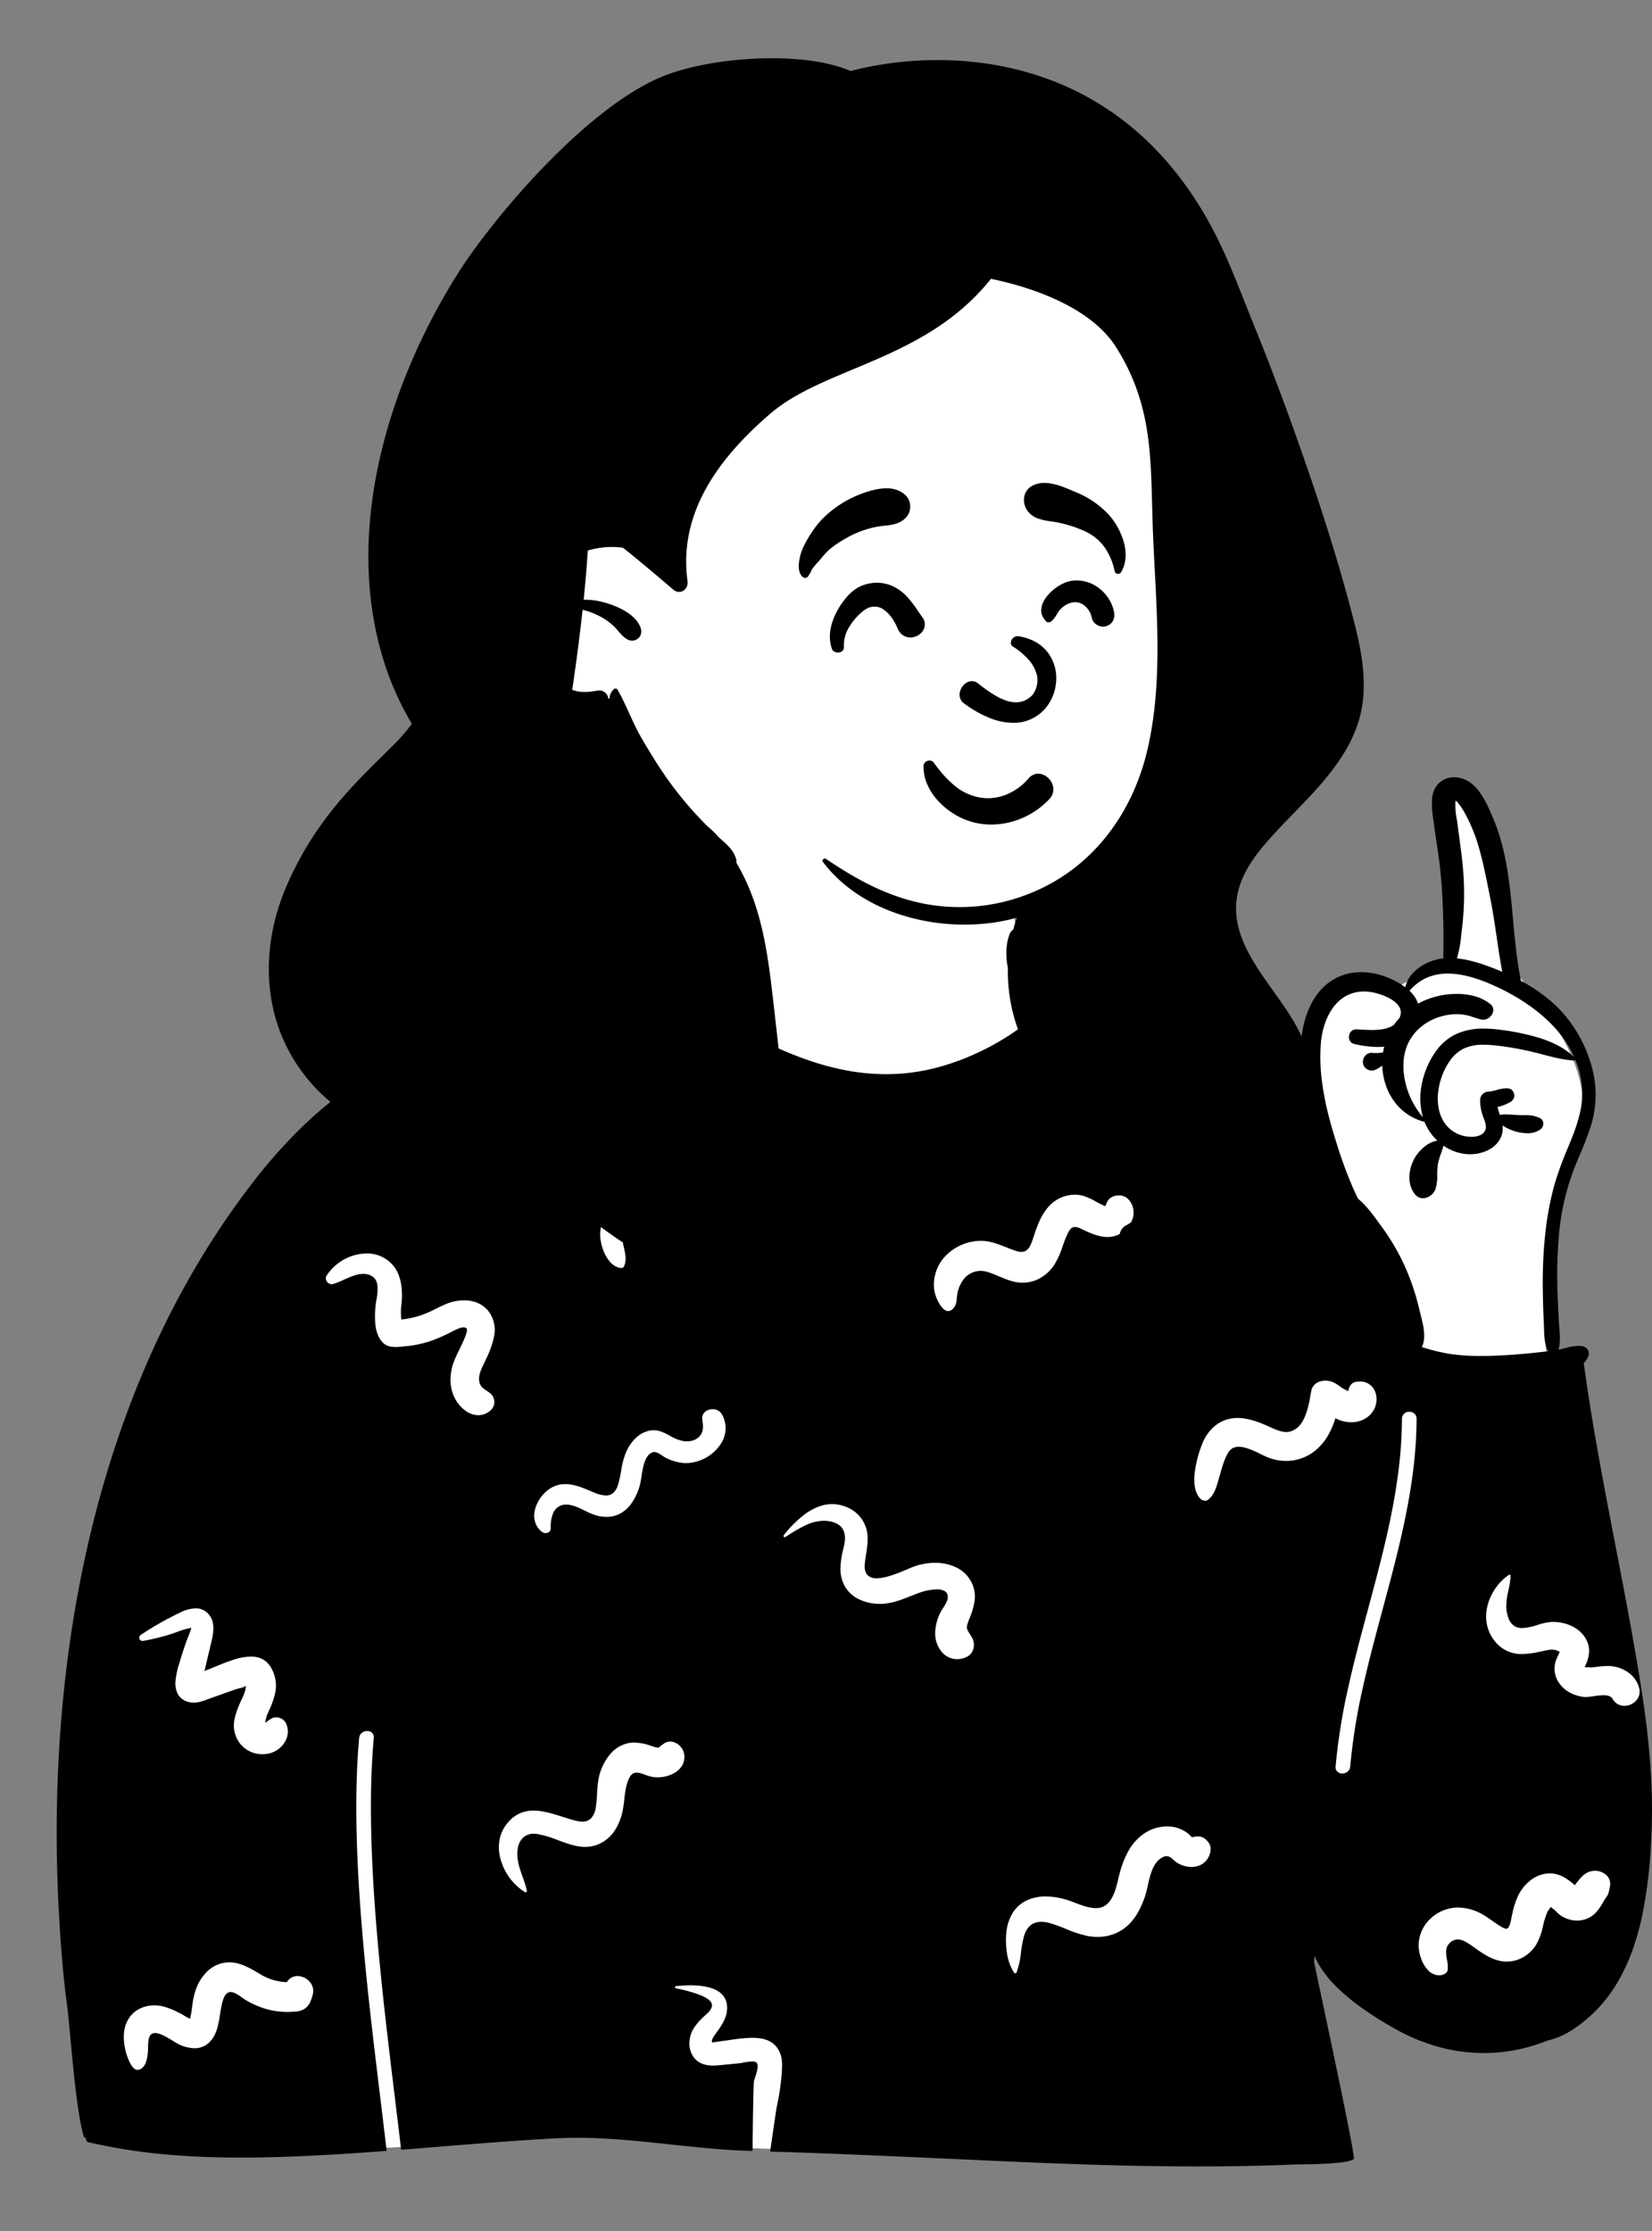 <svg xmlns="http://www.w3.org/2000/svg" width="903.352" height="1220" viewBox="0 0 903.352 1220">
  <rect x="0" y="0" width="903.352" height="1220" fill="#808080" stroke="none"/>
  <g id="Group_8" data-name="Group 8" transform="translate(12814 -2789)">
    <g id="Group_7" data-name="Group 7" transform="translate(-86 242)">
      <g id="body_Pointing_Up" data-name="body/Pointing Up" transform="translate(-12728 3034)">
        <path id="_Background" data-name="🎨 Background" d="M784.259,98.118c-10.317-28.417-2.567-64.4-23.833-87.909-6.29-3.823-9.626-1.7-12.215,4.97-1.563,8.772-5.225,38.975,7.945,38.961a186.846,186.846,0,0,1-3.435,56.375c-9.719-1.559-16.805,3.436-23.9,7.151-5.287,2.77-10.576,4.828-16.961,2.927-26.359-4.646-33.871,23.034-34.191,45.628-.387,11.024-1.423,36.722-6.279,47.419-21.978-45.517-68.136-66.24-112.117-76.472-6.894-1.907-12.777-4.513-17.2-8.967-37.056-14.631-19.254-62.567-36.3-90.117-26.684-32.752-58.73-42.176-99.1-36.563-35.323,3.906-59.334,39.787-57.156,73.656.653,6.911-3.5,14.18-5.935,21.292-24.382,29.175-62.321,42.228-94.952,59.857C139.794,209.52,102.076,250.171,59.781,363.361,39.995,405.948,16.316,447.28,8.452,494.183-.789,549.453-.818,606.031,2.4,661.845c-6.006.721.53,43.627,5.8,58.49,1.805,5.094,6.13,8.767,11.519,8.682,10.84,5.269,36.291,26.5,47.629,25.8,36.633-2.256,72.241,1.232,107.535-.571,38.183-1.951,76-9.075,114.345-8.151,66.872,1.611,18.995,5.581,88.18,8.722,43.675,2.014,203.013-21.839,246.564-17.945,35.424,7.452,51.585-5.111,46.181-42.118-2-14.186-8.378-45.733,12.61-47.073,9.928,1.152,18.146,11.073,25.585,16.87,65.7,48.913,132.815,13.693,138.1-66.717,9.957-67.442,23.918-83.375-6.431-150.723C744,196.392,888.663,230.455,790.989,113.023,783.362,119.664,785.3,101.939,784.259,98.118Z" transform="translate(38.981 -67)" fill="#fff"/>
        <path id="_Ink" data-name="🖍 Ink" d="M623.829,759.584c-25.942,0-54.064-.663-88.5-2.087l-3.727-.156c-14.012-.593-28.722-1.263-42.947-1.911l-.243-.011c-32.7-1.491-66.52-3.032-98.251-3.956l.094-.766c.563-4.22,3.222-22.439,3.516-23.827l.011-.049a125.678,125.678,0,0,0,2.225-13.4c.522-4.519.991-10.533.261-13.523a14.789,14.789,0,0,0-2.352-5.274,11.609,11.609,0,0,0-3.683-3.26c-2.52-1.424-5.766-2.116-9.923-2.116a82.548,82.548,0,0,0-11.4,1.089c-.734.105-1.427.2-2.123.3l-2.269.3c-1.715.236-5.929.854-5.947.9-1.058-1.1,1.21-4.1,2.064-5.234l.015-.019c.065-.087.123-.162.17-.226l.537-.745c2.8-3.923,5.516-8.2,5.226-13.477-.236-4.326-2.533-7.486-6.828-9.391-3.259-1.445-7.686-2.179-13.16-2.179-2.408,0-4.985.139-7.877.424a.7.7,0,0,0-.6.656.5.5,0,0,0,.439.54l1.766.368a72.927,72.927,0,0,1,11.241,3.208c4.614,1.828,6.891,3.785,6.768,5.818-.132,2.176-2.022,3.865-3.689,5.355-.376.336-.73.653-1.053.965a33.476,33.476,0,0,0-5.231,6.129,15.839,15.839,0,0,0-2.353,7.362,13.113,13.113,0,0,0,1.705,7.5,10.31,10.31,0,0,0,4.926,4.4,15.932,15.932,0,0,0,6.378,1.13c.874,0,1.8-.043,2.82-.132l.312-.029c1.3-.121,2.561-.243,3.641-.348l7.28-.713c.458-.044,1.172-.175,2-.326a32.995,32.995,0,0,1,5.35-.684,3.868,3.868,0,0,1,1.938.365c.848.525,1.119,1.713.828,3.631a31.5,31.5,0,0,1-1.319,4.868c-.23.7-.429,1.3-.536,1.726l-.029.155c-.379,2.557-.633,24.734-.741,34.2v.069c-.024,2.108-.04,3.5-.049,3.9-15.015-.348-30.282-1.98-45.046-3.559-16.687-1.784-33.941-3.629-50.912-3.629-3.837,0-7.606.1-11.2.283-21.608,1.129-43.531,2.913-64.733,4.639l-.034,0c-6.6.538-13.43,1.094-20.231,1.628l-.716-6.081c-.851-7.174-1.736-14.45-2.673-22.154-3.761-30.917-8.024-65.959-10.624-100.047-2.987-39.165-3.3-70.843-.954-96.843a3.417,3.417,0,0,0-.8-2.692,3.822,3.822,0,0,0-2.841-1.141,4.594,4.594,0,0,0-2.842.96,4.02,4.02,0,0,0-1.512,2.873c-2.341,25.957-2.034,57.559.94,96.612,2.59,34.006,6.844,69.01,10.6,99.894,1.244,10.239,2.42,19.908,3.5,29.231-14.073,1.067-25.574,1.823-36.2,2.38l-3.079.158c-15.413.77-28.212,1.129-40.278,1.129-15.288,0-29.048-.589-42.067-1.8a302.675,302.675,0,0,1-41.376-6.577,1.818,1.818,0,0,1-1.169-.831,2.3,2.3,0,0,1-.23-1.728.828.828,0,0,1-.411.108.773.773,0,0,1-.759-.568c-3.337-11-5.5-34.1-7.243-52.656v-.005c-.716-7.631-1.334-14.222-1.944-19.115l-.143-1.112C3.644,656.153,2.268,640.3,1.2,620.582.288,603.892-.108,587.1.026,570.661c.135-16.694.82-33.479,2.035-49.89,4.115-55.707,14.418-108.505,30.621-156.929,4.271-12.764,9.011-25.37,14.087-37.467,5.2-12.391,10.89-24.578,16.915-36.222,6.17-11.926,12.856-23.6,19.871-34.708,7.183-11.37,14.906-22.447,22.955-32.924a287.1,287.1,0,0,1,25.549-29.258c4.689-4.65,9.512-9.042,14.337-13.054a194.541,194.541,0,0,1,15.554-11.689,232.8,232.8,0,0,1,33.456-18.57,369.428,369.428,0,0,1,35.654-13.98c16.118-5.468,32.5-10.141,48.35-14.661.614-.307,1.235-.612,1.843-.906l.927-.443c1.785-.846,3.592-1.732,5.34-2.589l.013-.006c3.889-1.907,7.91-3.879,11.978-5.555l1.3-.531a104.693,104.693,0,0,1,13.382-4.445,57.555,57.555,0,0,1,13.919-1.917c.156,0,.31,0,.465,0A73.6,73.6,0,0,0,339.2,98.488a46.211,46.211,0,0,0,8.644-8.165,31.7,31.7,0,0,0,7.1-22.662,5.112,5.112,0,0,1,1.274-3.946,5.775,5.775,0,0,1,4.239-1.69,6.552,6.552,0,0,1,4.128,1.409,5.683,5.683,0,0,1,2.08,4.226,40.835,40.835,0,0,1-7.154,25.756c-4.533,6.686-11.177,12.71-19.746,17.9l.075.076.075.084a76.7,76.7,0,0,0,7.9,7.76c16.379,13.942,37.613,26.113,59.791,34.27a151.625,151.625,0,0,0,22.889,6.524,119.354,119.354,0,0,0,23.029,2.315,109.133,109.133,0,0,0,15.074-1.046,110.849,110.849,0,0,0,15.238-3.252,138.864,138.864,0,0,0,38.209-17.742,122.239,122.239,0,0,0,10.36-7.66,69.492,69.492,0,0,1-7.73-13.78,68.3,68.3,0,0,1-4.9-16.574c-.963-6.553-.459-12.268,1.5-16.987A4.664,4.664,0,0,1,525.3,82.6a2.876,2.876,0,0,1,2.709,1.836,116.026,116.026,0,0,1,4.416,12,91.012,91.012,0,0,0,6.045,15.286,68.28,68.28,0,0,0,6.189,9.438c0,.157,17,3.067,17.72,3.191h.039a89.967,89.967,0,0,1,15.821,1.446,111.9,111.9,0,0,1,15.355,3.951,181.949,181.949,0,0,1,29.326,13.1c10.905,5.918,21.482,12.113,33.187,19.015l21.453,12.655c1.087.64,2.24,1.253,3.46,1.9.542.288,1.1.586,1.66.889a133.443,133.443,0,0,1-2.231-15.444,105.533,105.533,0,0,1-.169-15.527c.575-8.688,2.628-16.588,5.938-22.846,4.026-7.613,9.814-12.769,17.2-15.324a30.162,30.162,0,0,1,9.9-1.592,38,38,0,0,1,13.845,2.692,43.364,43.364,0,0,1,10.26,5.53,17.526,17.526,0,0,1,5.374-8.885,26.482,26.482,0,0,1,9.086-5.434,28.191,28.191,0,0,1,6.43-1.441c-.056-.974-.073-2.014-.055-3.371l.015-.869c.09-4.594.074-9.6-.05-15.29-.224-10.811-.745-19.937-1.64-28.72-.509-4.955-1.264-9.957-1.994-14.794v-.006c-.443-2.937-.9-5.973-1.3-8.968l-.437-3.41q-.072-.543-.148-1.1l-.007-.053a49.958,49.958,0,0,1-.672-10.16c.288-3.847,1.508-6.778,3.73-8.96A11.675,11.675,0,0,1,764.12,0a15.139,15.139,0,0,1,5.492,1.075,16.2,16.2,0,0,1,4.818,2.966c5.252,4.7,8.44,12.218,11,18.261a105.784,105.784,0,0,1,4.629,13.48c1.17,4.286,2.152,8.794,3,13.782,1.58,9.268,2.452,18.839,3.3,28.094,1.01,11.085,2.055,22.545,4.322,33.634a92.516,92.516,0,0,1,15.6,10.466,67.589,67.589,0,0,1,12.594,13.864,74.088,74.088,0,0,1,11.3,25.656,56.835,56.835,0,0,1-.824,27.874,149.911,149.911,0,0,1-6.278,16.806c-1.594,3.8-3.242,7.719-4.632,11.664a134.305,134.305,0,0,0-6.88,31.6,252.547,252.547,0,0,0-.88,31.838c.161,5.538.456,11.1.741,16.48.059,1.121.151,2.272.241,3.385.306,3.818.623,7.766-.286,11.491l-.146.555c.4-.062.832-.144,1.361-.26.872-.194,1.729-.416,2.558-.63l.017,0a27.038,27.038,0,0,1,6.857-1.158,14.1,14.1,0,0,1,1.858.12,4.422,4.422,0,0,1,3.438,2.111,4.25,4.25,0,0,1,0,3.879,10.738,10.738,0,0,1-2.28,3.289c4.5,33.282,10.974,66.816,17.235,99.246,5.009,25.944,10.187,52.769,14.325,79.3,2.317,14.878,3.886,28.2,4.8,40.718a324.517,324.517,0,0,1,.544,40.972l-.152,2.72a261.613,261.613,0,0,1-4.709,38.665,146.332,146.332,0,0,1-5.21,18.833,104.281,104.281,0,0,1-7.989,17.462,78.282,78.282,0,0,1-24.16,26.05,43.846,43.846,0,0,1-14.76,6.56,92.437,92.437,0,0,1-59.028,3.442,104.176,104.176,0,0,1-23.542-9.661,199.3,199.3,0,0,1-17.222-10.669,118.833,118.833,0,0,1-15.618-12.851,61.592,61.592,0,0,1-6.628-7.719,48.111,48.111,0,0,1-5.211-9.061c0,.47-.023.951-.048,1.417a11.357,11.357,0,0,0,.088,2.883l.578,2.786c.822,3.937,2.1,9.979,3.584,16.975,6.453,30.463,17.252,81.446,17.429,86.649a.746.746,0,0,1-.238.541c-1.037,1.088-5.467,1.887-13.167,2.375-6.263.4-13.02.486-16.651.535h-.008c-.987.013-1.766.023-2.149.036l-.088,0C660.045,759.239,642.639,759.584,623.829,759.584ZM53.413,671.506a18.1,18.1,0,0,0-7.873,1.746,14.7,14.7,0,0,0-6.072,5.363c-2.85,4.464-3.494,10.038-1.968,17.041l.09.4a33.5,33.5,0,0,0,2.152,6.219,13.159,13.159,0,0,0,2,3.173,3.5,3.5,0,0,0,2.519,1.366,2.519,2.519,0,0,0,.814-.139c4.082-1.394,4.554-6.921,4.836-10.223l.022-.338c.022-.433.027-.948.032-1.494a23.527,23.527,0,0,1,.359-4.659c.386-1.74,1.119-2.768,2.241-3.144a3.767,3.767,0,0,1,1.2-.18c2.766,0,6.623,2.358,9.722,4.253a38.035,38.035,0,0,0,3.424,1.957,20.528,20.528,0,0,0,8.436,2.117,11.355,11.355,0,0,0,8.7-3.875c3.55-3.9,4.405-9.246,5.233-14.419.168-1.051.342-2.137.535-3.174l.287-1.507a20.937,20.937,0,0,1,1.478-5.009c.889-1.832,2.063-2.76,3.49-2.76l.125,0c2,.074,4.135,1.6,6.023,2.943.713.508,1.385.987,2,1.356a51.911,51.911,0,0,0,7.807,3.795,42.35,42.35,0,0,0,15.273,2.795,44.968,44.968,0,0,0,4.826-.261,9.534,9.534,0,0,0,4.856-1.759,9.011,9.011,0,0,0,2.964-4.194,17.78,17.78,0,0,0,1.069-3.336A7.428,7.428,0,0,0,138.676,659a9.145,9.145,0,0,0-3.13-2.566,8.641,8.641,0,0,0-3.855-.95,6.605,6.605,0,0,0-5.84,3.352,29.829,29.829,0,0,1-14.446-4.316l-1.788-1.061c-4.882-2.881-9.717-5.467-15.191-5.467a17.263,17.263,0,0,0-3.791.425,17.7,17.7,0,0,0-8.625,4.849,25.126,25.126,0,0,0-5.446,8.344,37.3,37.3,0,0,0-2.27,8.979c-.1.677-.19,1.368-.276,2.036v.009c-.135,1.047-.274,2.129-.461,3.188l-.1.537c-.125.626-.329,1.556-.544,2.489a31.4,31.4,0,0,1-3.23-1.745c-.7-.416-1.368-.809-1.98-1.119l-1.217-.611a38.36,38.36,0,0,0-8.941-3.433,20.019,20.019,0,0,0-4.129-.433Zm713-53.49h0a22.152,22.152,0,0,0-17.8,9.02,20.039,20.039,0,0,0-3.878,11.511,21.562,21.562,0,0,0,1.271,7.11,17.987,17.987,0,0,0,3.92,6.662,8.373,8.373,0,0,0,6.064,2.757c.257,0,.52-.013.782-.038,1.749-.17,3.645-1.241,3.886-2.96a18.083,18.083,0,0,0-.405-5.435,20.3,20.3,0,0,1-.46-5,6.394,6.394,0,0,1,2.111-4.393,6.119,6.119,0,0,1,4.235-1.783c2.749,0,5.515,1.938,7.956,3.648l.295.206,2.754,1.932c4.31,2.994,9,5.946,14.74,6.29.353.021.709.032,1.057.032a18.279,18.279,0,0,0,9.41-2.655,20.137,20.137,0,0,0,6.915-7,34.959,34.959,0,0,0,3.466-9.747,44.1,44.1,0,0,1,2.389-7.661,7.719,7.719,0,0,1,.887-1.375c.494-.657.919-1.224.628-1.571a19.692,19.692,0,0,1,3.754,3.063l0,0a18.179,18.179,0,0,0,1.867,1.648,16.991,16.991,0,0,0,4.427,2.137,15.784,15.784,0,0,0,4.721.733,14.226,14.226,0,0,0,5.369-1.03,13.919,13.919,0,0,0,4.731-3.187,28.654,28.654,0,0,0,3.993-5.642l.006-.01c.316-.534.643-1.085.975-1.623.239-.387.5-.765.762-1.131l0-.007a16.515,16.515,0,0,0,1-1.545,16.351,16.351,0,0,0,.747-2.756l.388-1.806.04-.3A6.5,6.5,0,0,0,846.5,599.6a8.978,8.978,0,0,0-5.248-1.663,9.862,9.862,0,0,0-6.6,2.551l-.194.181a36.848,36.848,0,0,0-4.254,5.134l-.412-.32c-.067-.051-.131-.1-.193-.153l-.178-.148c-2.6-2.194-5.481-4.353-8.969-5.288a15.648,15.648,0,0,0-4.061-.543,17.041,17.041,0,0,0-10.065,3.491,23.835,23.835,0,0,0-7.044,8.416,44.813,44.813,0,0,0-3.384,10.509l-.033.141q-.091.391-.184.784l-.079.365c-.047.231-.1.5-.149.775l0,.015c-.366,1.959-.919,4.918-2.333,5.716a.8.8,0,0,1-.4.089,7.628,7.628,0,0,1-2.883-1.188c-1.691-.975-3.312-2.118-4.88-3.223-1.257-.886-2.558-1.8-3.888-2.628a27.792,27.792,0,0,0-14.659-4.591ZM540.8,611.966a23.881,23.881,0,0,0-10.593,2.259,18.116,18.116,0,0,0-7.784,7.329,25.249,25.249,0,0,0-3.147,10.334,44.053,44.053,0,0,0,.4,11.293,26.689,26.689,0,0,0,3.852,10.449.756.756,0,0,0,.629.357.819.819,0,0,0,.741-.537,44.448,44.448,0,0,0,2.4-10.935,53.945,53.945,0,0,1,1.791-9.3c1.561-4.9,4.69-7.379,9.3-7.379a18.011,18.011,0,0,1,4.86.752,86.527,86.527,0,0,1,8.567,3.1,62.681,62.681,0,0,0,11.91,3.881,30.149,30.149,0,0,0,5.43.507,25.35,25.35,0,0,0,8.307-1.356,23.544,23.544,0,0,0,7.453-4.234c4.326-3.626,7.66-9.046,10.191-16.569a61.776,61.776,0,0,0,1.582-6.122c1.042-4.661,2.119-9.479,5.06-12.889,1.081-1.253,2.968-2.774,4.727-2.936.146-.013.291-.02.43-.02,1.583,0,2.523.86,3.613,1.857a16.117,16.117,0,0,0,1.61,1.345,14.871,14.871,0,0,0,8.375,2.676,11.273,11.273,0,0,0,5.438-1.322,9.574,9.574,0,0,0,4-4.249,10.1,10.1,0,0,0,1.042-3.853,5.684,5.684,0,0,0-1.042-3.817c-1.851-2.455-3.544-3.457-5.841-3.457a16.131,16.131,0,0,0-3.327.454,3.511,3.511,0,0,1-.413-.416l-.118-.143a15.6,15.6,0,0,0-4.465-3.3,18.334,18.334,0,0,0-8.618-2.07,22.692,22.692,0,0,0-12.945,4.208,27.692,27.692,0,0,0-8.077,9.063,50.888,50.888,0,0,0-4.6,11.358c-.373,1.284-.7,2.652-1.042,4.1-1.184,4.984-2.526,10.633-6.306,13.907a8.747,8.747,0,0,1-5.991,2.04c-3.747,0-7.872-1.577-11.511-2.968-1.276-.488-2.479-.948-3.57-1.3A40.823,40.823,0,0,0,540.8,611.966ZM260.785,565.02h0a17.493,17.493,0,0,0-13.31,5.7,20.155,20.155,0,0,0-4.831,8.263,21.986,21.986,0,0,0-.651,9.1,30.977,30.977,0,0,0,14.092,21.536.659.659,0,0,0,.348.1.686.686,0,0,0,.53-.267.749.749,0,0,0,.154-.63,61.861,61.861,0,0,0-2.343-7.6c-1.8-5.071-3.671-10.314-2.573-15.856a9.918,9.918,0,0,1,3.012-5.718,8.355,8.355,0,0,1,5.689-1.973,13.183,13.183,0,0,1,2.082.173,60.8,60.8,0,0,1,11.244,3.375c4.805,1.785,9.772,3.63,14.747,3.63a18.562,18.562,0,0,0,9.344-2.477,20.3,20.3,0,0,0,7.225-7.087,30.91,30.91,0,0,0,3.781-9.477,63.279,63.279,0,0,0,1.043-6.853c.45-3.9.915-7.941,2.57-11.488,1.02-2.188,2.36-3.207,4.217-3.207a14.388,14.388,0,0,1,4.535,1.132,23.728,23.728,0,0,0,4.188,1.221,17.062,17.062,0,0,0,2.708.21c4.689,0,9.265-1.737,11.94-4.533a9.526,9.526,0,0,0,2.72-7.257,8.362,8.362,0,0,0-2.47-5.365,7.574,7.574,0,0,0-5.271-2.406,6.052,6.052,0,0,0-3.644,1.238c-.814.591-1.6,1.191-2.341,1.783l-.314.339a8.939,8.939,0,0,1-2.673-.532l-1.581-.508a30.134,30.134,0,0,0-9.055-1.783,16.24,16.24,0,0,0-3.52.377,17.7,17.7,0,0,0-9.4,5.627,28.664,28.664,0,0,0-5.545,9.609c-1.449,4.071-1.7,8.277-1.94,12.344a73.538,73.538,0,0,1-.7,7.474,10.885,10.885,0,0,1-2.443,5.853,6.426,6.426,0,0,1-4.964,1.948,13.887,13.887,0,0,1-2.977-.36l-.312-.072c-2.476-.593-5.08-1.421-7.6-2.223l-.009,0c-5.2-1.655-10.579-3.367-15.7-3.367ZM739.64,346.952a3.794,3.794,0,0,0-4.015,3.863,234.181,234.181,0,0,1-1.672,26.476c-.968,8.242-2.345,16.768-4.21,26.064-3.465,17.271-8.137,34.651-12.655,51.459-3.752,13.96-7.632,28.392-10.8,42.7a328.8,328.8,0,0,0-6.947,43.379,3.435,3.435,0,0,0,.819,2.695A3.841,3.841,0,0,0,703,544.732a4.568,4.568,0,0,0,2.837-.96,4,4,0,0,0,1.5-2.876,328.48,328.48,0,0,1,6.945-43.361c3.171-14.3,7.049-28.714,10.8-42.656l0-.01c4.52-16.806,9.193-34.181,12.659-51.457,1.866-9.3,3.244-17.831,4.212-26.082a234.68,234.68,0,0,0,1.672-26.514,3.72,3.72,0,0,0-1.039-2.713,4.157,4.157,0,0,0-2.945-1.15ZM103.576,496.8v0l-.206.99a19.076,19.076,0,0,1-1.1,3.923l-.316.725c-.3.672-.605,1.356-.9,2.017l-.018.04A49.954,49.954,0,0,0,97.3,514.649a18.117,18.117,0,0,0-.358,5.243,15.823,15.823,0,0,0,1.463,5.427,15.231,15.231,0,0,0,5.784,6.547,15.64,15.64,0,0,0,8.254,2.325,16.534,16.534,0,0,0,4.275-.567,13.549,13.549,0,0,0,8.739-7.483,10.408,10.408,0,0,0-.266-9.194,6.055,6.055,0,0,0-5.241-2.931,4.83,4.83,0,0,0-2.6.713l-.677.45-.05.032-.007,0a14.251,14.251,0,0,0-2.136,1.535c-.207.054-.4.1-.585.147.2-.584.366-1.312.528-2.016a13.408,13.408,0,0,1,.554-2l1.369-3.108a45.187,45.187,0,0,0,3.088-8.9,18.948,18.948,0,0,0-.278-9.432c-2.123-7.159-6.354-10.638-12.932-10.638a33.057,33.057,0,0,0-9.891,1.856c-3.441,1.1-6.938,2.546-10.32,3.942l-.007,0c-1.812.748-3.524,1.455-5.195,2.1.206-.8.405-1.581.574-2.342.532-2.4,1.116-4.837,1.682-7.189l.224-.93,1.331-5.579c1.185-5.083,2.137-10.859-1.594-15.086a9.056,9.056,0,0,0-7.075-3.14,19.858,19.858,0,0,0-8.319,2.24,165.508,165.508,0,0,0-21.638,12.288,1.783,1.783,0,0,0,.964,3.3,2.169,2.169,0,0,0,.407-.04,126.333,126.333,0,0,0,14.909-3.645c1.112-.357,2.262-.772,3.374-1.173l.009,0a45.031,45.031,0,0,1,8-2.344,23.147,23.147,0,0,1-.879,2.607c-.3.829-.628,1.663-.945,2.47l-.008.019c-.349.887-.71,1.8-1.036,2.723-1.314,3.7-2.476,7.425-3.439,10.578l-.539,1.773a42.86,42.86,0,0,0-1.792,8.4,13.253,13.253,0,0,0,1.321,7.886,9.345,9.345,0,0,0,6.422,4.254,10.1,10.1,0,0,0,2.167.229c2.746,0,5.442-1.013,8.05-1.992l.1-.038c.31-.116.628-.236.939-.35l.739-.267,13.078-4.635c.522-.185,1.193-.351,1.9-.527l.008,0a11.975,11.975,0,0,0,3.822-1.374Zm742.23,5.14c2.621,0,4.256.643,5,1.967a7.177,7.177,0,0,0,6.435,3.82,8.748,8.748,0,0,0,6.854-3.371,7.32,7.32,0,0,0,1.171-6.546,14.963,14.963,0,0,0-4.49-7.21,18.575,18.575,0,0,0-7.589-4.007,19.6,19.6,0,0,0-5.232-.644,37.58,37.58,0,0,0-4.158.259c-.585.064-1.179.143-1.754.218h-.01c-.59.078-1.259.166-1.91.236l-.906.083c-.009-.01-.391-.025-1.2-.053h-.034c-.829-.029-1.86-.066-2.444-.1l.239-.641c.037-.1.069-.174.1-.231a18.365,18.365,0,0,0,2.092-8.284,13.833,13.833,0,0,0-2.425-7.352,17.053,17.053,0,0,0-5.742-5.267,23.132,23.132,0,0,0-11.393-2.944,23.555,23.555,0,0,0-2.593.143,35.936,35.936,0,0,0-5.94,1.444,31.3,31.3,0,0,1-8.5,1.741,8.65,8.65,0,0,1-3.438-.633,8.087,8.087,0,0,1-4.073-4.8,19.177,19.177,0,0,1-1.2-6.39,40.113,40.113,0,0,1,1.178-8.831,44.813,44.813,0,0,0,1.174-7.908.574.574,0,0,0-.17-.416.649.649,0,0,0-.453-.2.517.517,0,0,0-.294.09,27.432,27.432,0,0,0-6.021,5.575,30.032,30.032,0,0,0-4.322,7.232,26.586,26.586,0,0,0-2.027,8.106,21.371,21.371,0,0,0,.864,8.2,21.762,21.762,0,0,0,3.752,7.1,19.139,19.139,0,0,0,6.169,5.106,18.661,18.661,0,0,0,8.773,1.974,50.594,50.594,0,0,0,10.236-1.377l2.688-.575a17.03,17.03,0,0,1,3.467-.447,8.267,8.267,0,0,1,2.227.289,5.466,5.466,0,0,1,.978.431,4.519,4.519,0,0,0,1.08.453,9.414,9.414,0,0,0-.484,1.048c-.073.176-.142.343-.192.445l-.458.922a17.889,17.889,0,0,0-1.192,2.89,13.688,13.688,0,0,0,.82,9.908,16.445,16.445,0,0,0,6.269,6.7,20.554,20.554,0,0,0,8.8,2.81c.178.016.377.024.591.024a32.476,32.476,0,0,0,4.109-.43l.4-.057A37.888,37.888,0,0,1,845.806,501.945Zm-364.57-57.888a8.59,8.59,0,0,1,4.193.859,3.569,3.569,0,0,1,1.86,3.226c.049,1.972-1.382,4.225-2.645,6.213A25.456,25.456,0,0,0,483,457.183a25.764,25.764,0,0,0-2.621,10.936,15.663,15.663,0,0,0,3.417,9.906,10.959,10.959,0,0,0,8.509,4.193,12.619,12.619,0,0,0,5.575-1.383,6.567,6.567,0,0,0,3.316-4.089,8.021,8.021,0,0,0-.609-6.236c-.535-.93-1-1.652-1.4-2.288-1.628-2.54-2.014-3.143-.5-7.1l.546-1.389a40.557,40.557,0,0,0,2.638-9.038,17.155,17.155,0,0,0-1.071-9.259,17.968,17.968,0,0,0-8.393-9.132,26.043,26.043,0,0,0-12.128-2.764,33.819,33.819,0,0,0-11.57,2.056l-.409.155c-.821.318-1.817.741-2.971,1.231-4.691,1.992-11.777,5-16.912,5a6.591,6.591,0,0,1-5.093-1.8c-1.207-1.326-1.685-3.415-1.422-6.209.165-1.757.442-3.519.709-5.222.645-4.111,1.312-8.358.407-12.672a18.161,18.161,0,0,0-10.383-12.731,20.914,20.914,0,0,0-8.594-1.911,21.456,21.456,0,0,0-7.675,1.478,31.242,31.242,0,0,0-7.019,3.877,61.059,61.059,0,0,0-11.719,11.6.733.733,0,0,0-.078.779.589.589,0,0,0,.526.362.662.662,0,0,0,.348-.108l1.115-.7.869-.546A79.535,79.535,0,0,1,409.515,409a23.9,23.9,0,0,1,9.965-2.447,17.815,17.815,0,0,1,3.02.257c3.37.581,5.775,1.914,7.146,3.961,1.488,2.222,1.8,5.337.922,9.26l-.449,1.93a47.91,47.91,0,0,0-1.542,10.66,18.934,18.934,0,0,0,2.719,10.289,17.784,17.784,0,0,0,7.957,6.8,26.524,26.524,0,0,0,10.33,2.277c.192,0,.392.007.593.007,5.985,0,11.483-2.172,16.8-4.273,1.635-.646,3.325-1.314,5.013-1.912l.583-.2A29.983,29.983,0,0,1,481.236,444.057ZM278.125,386.5a17.592,17.592,0,0,0-3.079.27,16.148,16.148,0,0,0-8.453,4.793,19.689,19.689,0,0,0-5.02,8.754,12.85,12.85,0,0,0-.048,6.6,10.762,10.762,0,0,0,3.821,5.659,3.316,3.316,0,0,0,2.055.7,2.877,2.877,0,0,0,2.067-.809,2.519,2.519,0,0,0,.679-1.879l-.01-.505a19.275,19.275,0,0,1,1.261-7.5,7.439,7.439,0,0,1,5.459-4.727,8.869,8.869,0,0,1,1.784-.176c3.349,0,6.853,1.706,10.241,3.356a38.23,38.23,0,0,0,5.968,2.524,21.4,21.4,0,0,0,5.8.855,15.827,15.827,0,0,0,7.113-1.627,17.381,17.381,0,0,0,5.489-4.387,30.583,30.583,0,0,0,6.208-14.083l.088-.483c.1-.576.2-1.236.3-1.875a42.879,42.879,0,0,1,1.6-7.406c.975-2.8,2.312-4.554,4.089-5.35a2.958,2.958,0,0,1,1.216-.258c1.463,0,2.963,1.021,4.286,1.922a18.533,18.533,0,0,0,1.635,1.036,25.975,25.975,0,0,0,10.231,3.046c.455.035.92.052,1.385.052a23.259,23.259,0,0,0,19.227-11.078,15.966,15.966,0,0,0,2.259-7.528,15.373,15.373,0,0,0-2.113-8.2,5.58,5.58,0,0,0-4.995-2.654,6.164,6.164,0,0,0-4.6,1.9A4.5,4.5,0,0,0,353,351.076l.233,1.818a14.308,14.308,0,0,1,.078,3.622,6.974,6.974,0,0,1-1.435,3.416,7.8,7.8,0,0,1-3.275,2.439,10.8,10.8,0,0,1-4.039.749,12.638,12.638,0,0,1-1.583-.1,22.057,22.057,0,0,1-7.695-2.983c-2.708-1.468-5.507-2.986-8.839-2.986a11.7,11.7,0,0,0-2.256.224c-7.228,1.422-11.131,7.935-12.814,11.691a43.17,43.17,0,0,0-2.721,10.274A57.833,57.833,0,0,1,306.9,387a9.089,9.089,0,0,1-2.7,4.418,5.907,5.907,0,0,1-3.881,1.28A17.319,17.319,0,0,1,294,391.145l-1.276-.525-.788-.329-.222-.093C287.372,388.38,282.88,386.5,278.125,386.5ZM645.71,350.338a19.979,19.979,0,0,0-6.43,1.032,18.93,18.93,0,0,0-5.446,2.917,24.013,24.013,0,0,0-7.52,10.419l-.317.828a63.765,63.765,0,0,0-3.744,15.089c-.655,6.493.445,11.2,3.269,13.983a3.675,3.675,0,0,0,2.469.974,2.484,2.484,0,0,0,1.507-.461c3.365-2.524,4.513-6.537,5.623-10.417.132-.462.282-.985.432-1.491l.112-.374c.261-.861.519-1.757.768-2.624l.006-.022c1.09-3.79,2.216-7.708,4.236-11.029a6.212,6.212,0,0,1,2.492-2.381,7.023,7.023,0,0,1,3.2-.7c3.783,0,8.444,2.262,12.189,4.08a48.007,48.007,0,0,0,4.679,2.09,27.807,27.807,0,0,0,9.089,1.566,24.908,24.908,0,0,0,9.4-1.819,25.9,25.9,0,0,0,8.285-5.44,30.967,30.967,0,0,0,5.635-7.477,46.861,46.861,0,0,0,3.583-8.613,18.857,18.857,0,0,0,3.78,1.516,18.526,18.526,0,0,0,4.84.646,14.248,14.248,0,0,0,10.193-3.857,12.456,12.456,0,0,0,3.457-6.359,11.346,11.346,0,0,0-.562-6.52,8.675,8.675,0,0,0-8.345-5.5,12.571,12.571,0,0,0-2.327.227A4.446,4.446,0,0,0,707.6,332.3a6.009,6.009,0,0,0-1.219,2.965l-.149.337a20.926,20.926,0,0,1-4.8-2.737,22.441,22.441,0,0,0-3.393-2.07,10.848,10.848,0,0,0-4.279-.869,8.832,8.832,0,0,0-4.923,1.367,6.607,6.607,0,0,0-2.843,4.4l-.653,3.616a47.021,47.021,0,0,1-3,10.792c-1.758,3.879-4.108,6.313-7.185,7.44a7.994,7.994,0,0,1-2.758.468c-2.981,0-6.076-1.41-8.807-2.654l-.025-.011c-.518-.236-1.006-.458-1.486-.668-4.084-1.785-8.886-3.731-14.2-4.234-.728-.069-1.458-.1-2.169-.1ZM222.526,300.784a1.983,1.983,0,0,1,1.632.645c.775.959-.973,4.984-1.547,6.307-.048.111-.089.2-.121.28-.707,1.652-1.509,3.287-2.284,4.868-1.013,2.066-2.061,4.2-2.907,6.4a27.835,27.835,0,0,0-1.95,10.636,21.786,21.786,0,0,0,2.794,10.4,19.145,19.145,0,0,0,5.28,5.96,12.268,12.268,0,0,0,7.121,2.538,9.948,9.948,0,0,0,5.811-1.922,6.241,6.241,0,0,0,0-10.6c-.377-.267-.757-.519-1.124-.762-1.647-1.092-3.2-2.124-3.9-4.143-1.1-3.147.247-6.469,1.717-9.6l1.67-3.541a51.086,51.086,0,0,0,4.44-12.475,17.014,17.014,0,0,0-2.213-12.608,14.753,14.753,0,0,0-6.233-5.494,18.5,18.5,0,0,0-7.933-1.654,26.5,26.5,0,0,0-10.227,2.148c-1.792.759-3.546,1.627-5.241,2.467a60.347,60.347,0,0,1-8.6,3.712,53.614,53.614,0,0,1-10.226,2.162,30.8,30.8,0,0,1,.034-8.307c.151-1.621.293-3.152.3-4.648.022-7.834-1.84-13.569-5.693-17.534a18.644,18.644,0,0,0-13.7-5.645,26.784,26.784,0,0,0-21.8,12.084,2.879,2.879,0,0,0-.053,3,3.291,3.291,0,0,0,2.81,1.723,2.972,2.972,0,0,0,.789-.108,42.034,42.034,0,0,0,5.655-2.243c3.436-1.544,7.33-3.295,10.884-3.295a8.671,8.671,0,0,1,4.9,1.4c1.734,1.133,2.665,3.011,2.845,5.741a33.458,33.458,0,0,1-.645,7.28c-.179,1.1-.348,2.138-.434,3.035l-.063.689a46.275,46.275,0,0,0,.059,10.4c.583,4.025,1.982,7.127,4.157,9.217,1.58,1.519,3.755,2.227,6.843,2.227a38.982,38.982,0,0,0,4.031-.268l1.183-.123a62.438,62.438,0,0,0,12.95-2.564,82.65,82.65,0,0,0,11.156-4.711l.907-.448c.175-.087.4-.2.65-.335l.017-.009C217.771,302.262,220.594,300.784,222.526,300.784ZM714.777,117.153a19.935,19.935,0,0,0-9.851,2.481,22.084,22.084,0,0,0-7.114,6.508c-3.614,5.028-5.937,11.946-6.542,19.479a99.95,99.95,0,0,0,.59,20.523,157.735,157.735,0,0,0,4.011,20.238c1.178,4.476,2.581,9.258,4.289,14.62a236.86,236.86,0,0,0,8.38,22.829c.915,2.071,1.953,4.418,3.11,6.65,3.951,3.24,7.287,7.612,10.1,11.455l1.96,2.689.527.725a122.569,122.569,0,0,1,12.94,21.971,132.369,132.369,0,0,1,7.831,23.168l.48,1.982c.123.5.248,1,.38,1.523l.013.05c1.45,5.768,3.094,12.3.646,17.508a100.752,100.752,0,0,0,16.051,3.869,116.417,116.417,0,0,0,16.213,1.01c2.283,0,4.66-.046,7.267-.14,7.106-.261,14.46-.8,22.482-1.658l5.385-.593c.624-.07,1.171-.136,1.673-.2a3.466,3.466,0,0,1-.52-.868c-1.579-3.785-1.691-8.074-1.8-12.221-.023-.874-.047-1.778-.085-2.662l-.025-.548c-.274-5.378-.449-10.922-.52-16.48a253.836,253.836,0,0,1,1.28-30.94,170.25,170.25,0,0,1,4.9-26.709,181.989,181.989,0,0,1,7.5-20.752c.621-1.521,1.324-3.244,1.99-4.908a96.065,96.065,0,0,0,4.288-12.81,47.039,47.039,0,0,0-2.1-30.21.564.564,0,0,1-.348.131h-.032c-5.725-.211-11.3-1.664-16.7-3.07l-.048-.012c-1.013-.264-2.06-.537-3.094-.8a168.072,168.072,0,0,0-21.271-4.08l-1.517-.177a65.6,65.6,0,0,0-7.221-.475,25.121,25.121,0,0,0-10.711,2.033,19.7,19.7,0,0,0-7.363,6.243,35.537,35.537,0,0,0-4.6,8.6l-.252.681a36.884,36.884,0,0,0-1.984,8.9,29.386,29.386,0,0,0,.482,9.046c1.418,6.425,5.16,11.1,10.823,13.516a18.823,18.823,0,0,0,6.963,1.33,11.452,11.452,0,0,0,4.656-.85,5.391,5.391,0,0,0,3-3.04c.69-1.843-.266-4.4-1.034-6.462-.226-.606-.44-1.179-.6-1.687a25.464,25.464,0,0,1-1.281-8.121,4.59,4.59,0,0,1,4.312-4.507l.219-.014a22.177,22.177,0,0,0,4.155-.839,23.839,23.839,0,0,1,5.648-1.026,4.539,4.539,0,0,1,2.883.817,4.3,4.3,0,0,1,1.474,3.059,4.042,4.042,0,0,1-2.029,3.551,23.974,23.974,0,0,1-7.141,2.8c.328,1.449.793,2.888,1.243,4.279l.049.151a2.561,2.561,0,0,1,.919-.26c.707-.058,1.441-.086,2.242-.086,1.512,0,3.046.1,4.53.2h.012c1.369.092,2.786.187,4.186.2l2.006.014a16.179,16.179,0,0,1,8.094,1.656,3.172,3.172,0,0,1,1.741,2.691,4.113,4.113,0,0,1-1.741,3.539,12.341,12.341,0,0,1-7.163,1.976,25.367,25.367,0,0,1-13.417-4.276,11.975,11.975,0,0,1-.71,6.09,14.15,14.15,0,0,1-6.52,7.072,21.719,21.719,0,0,1-9.429,2.578c-.335.014-.677.022-1.016.022a25.542,25.542,0,0,1-14.545-4.681c-.364,1.3-.822,2.6-1.266,3.86a41.058,41.058,0,0,0-1.774,6,35.421,35.421,0,0,0-.41,5.889,24.555,24.555,0,0,1-.989,8.04,7.768,7.768,0,0,1-2.727,3.52,7.131,7.131,0,0,1-4.126,1.436,5.4,5.4,0,0,1-4.227-2.037,13.219,13.219,0,0,1-2.636-5.116,16.944,16.944,0,0,1-.479-5.789,22.2,22.2,0,0,1,4.085-10.965,22.847,22.847,0,0,1,4.813-4.8,14.259,14.259,0,0,1,6.336-2.794,28.95,28.95,0,0,1-7.079-10.4.5.5,0,0,1-.211.045.615.615,0,0,1-.168-.024,29.411,29.411,0,0,1-16.544-11.658,33.368,33.368,0,0,1-4.4-8.964,37.082,37.082,0,0,1-1.724-10,28.736,28.736,0,0,1-3.31,2.05,5.126,5.126,0,0,1-2.422.612,4.8,4.8,0,0,1-4.708-3.5,5.139,5.139,0,0,1,.943-4.362,4.344,4.344,0,0,1,3.43-1.8c.1,0,.2,0,.307.012.835.069,1.6.1,2.328.1a18.943,18.943,0,0,0,3.131-.243c.235-.037.467-.084.671-.125l.07-.014c.159-1.05.372-2.107.63-3.14a32.933,32.933,0,0,1-3.718.2,60.469,60.469,0,0,1-12.642-1.633,3.747,3.747,0,0,1-2.88-4.29,3.913,3.913,0,0,1,3.8-3.723l.158,0,.731.032c.6.029,1.216.064,1.871.1l.037,0c1.812.1,3.865.22,5.911.22,5.607,0,9.446-.907,12.079-2.855a33.1,33.1,0,0,1,2.98-3.69,8.172,8.172,0,0,0,.37-.92,6.05,6.05,0,0,0-.565-5.344c-.862-1.421-2.811-3.523-7.2-5.471a34.188,34.188,0,0,0-8.385-2.485,25.629,25.629,0,0,0-3.7-.278ZM505.315,253.467c-.28,0-.564.006-.844.017a27.233,27.233,0,0,0-18.365,8.174,23.087,23.087,0,0,0-5.315,8.826,22.49,22.49,0,0,0-.87,10.241l.068.426a23,23,0,0,0,2.476,6.348c1.139,2,2.939,4.385,5.046,4.385a3.716,3.716,0,0,0,2.666-1.364c1.645-1.743,1.831-3.664,2.027-5.7.069-.717.141-1.458.277-2.226a18.344,18.344,0,0,1,3.323-7.928,12.051,12.051,0,0,1,4.232-3.535,11.568,11.568,0,0,1,5.205-1.217,12.549,12.549,0,0,1,3.557.523,62.785,62.785,0,0,1,6.557,2.484c3.938,1.663,8.006,3.38,12.526,3.44l.277,0a19.511,19.511,0,0,0,9.832-2.617,22.531,22.531,0,0,0,7.426-7.022,43.35,43.35,0,0,0,4.589-10.1c.648-1.831,1.318-3.724,2.113-5.539l.221-.5a14.9,14.9,0,0,1,1.965-3.48,3.12,3.12,0,0,1,2.482-1.21,7.881,7.881,0,0,1,3.186.9l1.538.737c4.207,2,8.707,3.849,13.11,3.849a13.762,13.762,0,0,0,7.709-2.266,14.077,14.077,0,0,0,6.441-9.616,10.67,10.67,0,0,0-2.736-8.729,6.968,6.968,0,0,0-5.263-2.138,7.993,7.993,0,0,0-3.775.914,5.823,5.823,0,0,0-2.611,2.725c-.319.7-.611,1.389-.951,2.215a8.342,8.342,0,0,1-1.688-.7c-1.288-.581-2.53-1.258-3.73-1.914a31.1,31.1,0,0,0-6.808-3.027,17.589,17.589,0,0,0-4.544-.6,19.263,19.263,0,0,0-14.147,6.407c-4.013,4.406-6.057,9.865-7.807,15.078l-1.041,3.127c-1.207,3.521-2.585,6.682-6.154,6.682a8.6,8.6,0,0,1-2.524-.431c-2.061-.641-4.064-1.434-6-2.2C514.5,255.142,510.268,253.467,505.315,253.467Zm-188.75-22.436c-5.265,0-9.2,1.163-12.386,3.661a17.948,17.948,0,0,0-5.667,7.978,21.41,21.41,0,0,0-1.171,9.776,26.076,26.076,0,0,0,3.262,9.8c1.465,2.484,4,5.555,7.763,6.079a2.6,2.6,0,0,0,.354.025,1.5,1.5,0,0,0,1.394-.736c1.634-3.178.886-6.624.163-9.956a23.408,23.408,0,0,1-.8-6.618c.2-2.544.99-4.31,2.429-5.4a8.668,8.668,0,0,1,5.4-1.384c.579,0,1.192.024,1.874.075,1.1.081,2.227.2,3.313.309l.025,0a60.652,60.652,0,0,0,6.179.426,20.491,20.491,0,0,0,5.985-.8,15.215,15.215,0,0,0,7.03-4.563,16.356,16.356,0,0,0,3.714-7.525c1.024-5.049-.34-9.9-1.659-14.588l0-.01c-.3-1.075-.615-2.186-.894-3.283a14,14,0,0,1-.4-5.933,2.186,2.186,0,0,1,.521-.926l.065-.078a2.411,2.411,0,0,1,.442-.037,8.59,8.59,0,0,1,1.6.22c.305.062.592.119.823.144l1.037.1c1.312.119,2.459.176,3.507.176a18.168,18.168,0,0,0,6.227-.953,12.573,12.573,0,0,0,5.356-3.712,11.2,11.2,0,0,0,2.62-8.378l-.1-1.243c-.116-1.256-.329-2.781-.942-3.431l-.008-.032c.223-.3.415-.582.588-.866l.176-.3a6.386,6.386,0,0,0,.6-4.958,6.062,6.062,0,0,0-2.884-3.76A8.811,8.811,0,0,0,357.9,179.2a8.179,8.179,0,0,0-6.238,3.1,12.054,12.054,0,0,0-2.6,9.536l.06.327c.038.191.141.675.282,1.277a9.378,9.378,0,0,1-1.183-.218L346.409,193a33.3,33.3,0,0,0-3.8-.265,14.982,14.982,0,0,0-4.639.676,13.7,13.7,0,0,0-7.545,5.983,18.747,18.747,0,0,0-2.632,9.383c-.1,3.956,1.1,7.527,2.264,10.981a46.194,46.194,0,0,1,2.036,7.424,4.29,4.29,0,0,1-.619,3.586c-.689.808-1.889,1.2-3.667,1.2a30.491,30.491,0,0,1-4.05-.383c-.622-.086-1.208-.168-1.766-.228l-.173-.018a51.726,51.726,0,0,0-5.253-.3Zm449.176-101.5a32.184,32.184,0,0,0-9.28,1.4,30.286,30.286,0,0,0-7.588,3.482,27.943,27.943,0,0,0-6.253,5.438,26.155,26.155,0,0,0-3.13,4.622,27.265,27.265,0,0,0-2.94,10.367,37.912,37.912,0,0,0,.759,11.191,44.876,44.876,0,0,0,9.781,19.871,38.154,38.154,0,0,1-.463-18.911,46.943,46.943,0,0,1,2.994-9.173,45.407,45.407,0,0,1,4.689-8.185,29.82,29.82,0,0,1,5.485-5.817,27.091,27.091,0,0,1,6.291-3.761,36.032,36.032,0,0,1,14.378-2.627,68.22,68.22,0,0,1,9.285.691l.453.063a126.845,126.845,0,0,1,21.065,4.49,59.7,59.7,0,0,1,10.044,4.223,37.9,37.9,0,0,1,8.509,6.177,56.566,56.566,0,0,0-3.411-6.54c-8.456-13.921-22.574-23.416-32.929-28.93-2.065-1.113-4.265-2.207-6.54-3.25-10.265-4.717-18.847-7.01-26.239-7.01a28.541,28.541,0,0,0-11.174,2.126,26.178,26.178,0,0,0-9.757,7.294,17.554,17.554,0,0,1,4.681,7.01,42.916,42.916,0,0,1,9.02-3.67,45.618,45.618,0,0,1,12.1-1.649,36.235,36.235,0,0,1,9.85,1.279,23.4,23.4,0,0,1,8.5,4.27,4.085,4.085,0,0,1,1.374,4.742,5.918,5.918,0,0,1-2.023,2.695,5.424,5.424,0,0,1-3.216,1.133,4.6,4.6,0,0,1-1.045-.12c-1.424-.332-2.8-.77-4.129-1.193a29.084,29.084,0,0,0-7.631-1.687C766.75,129.547,766.242,129.534,765.74,129.534Zm-.8-116.673L764.91,13l-.006.025-.014.054a38.045,38.045,0,0,0,.728,9.883c.164,1.025.318,1.994.447,2.954l.075.582c.3,2.443.638,4.928.961,7.331l0,.019c.913,6.788,1.858,13.807,2.227,20.75a158.889,158.889,0,0,1-.788,27.446l-.162,1.284c-.134,1.031-.253,2.066-.38,3.162a63.652,63.652,0,0,1-2.3,12.549c6.761.647,13.47,2.927,18.559,4.841,2.119.8,4.208,1.644,6.21,2.5-1.182-6.28-2.127-12.706-3.042-18.921-1.082-7.357-2.2-14.961-3.718-22.369l-.552-2.721q-.17-.843-.339-1.687c-1.439-7.166-2.926-14.573-4.971-21.669A89.847,89.847,0,0,0,769.39,18.5a40.324,40.324,0,0,0-3.46-4.92A1.928,1.928,0,0,0,764.941,12.861Z" transform="translate(31 -61.999)"/>
      </g>
      <g id="head_Long" data-name="head/Long" transform="translate(-12496 2547)">
        <path id="_Background-2" data-name="🎨 Background" d="M395.9,175.053c-3.79-62.2-23.974-132.723-83.378-163.263C181.564-40.768,9.38,91.588.264,226.8c-3.178,46.284,22.52,96.859,69.481,109.727,10.441,13.833,26.231,22.281,41.816,29.613,185.627,96.307,305.534,18.02,284.34-191.087Z" transform="translate(36 95)" fill="#fff"/>
        <path id="_Ink-2" data-name="🖍 Ink" d="M559.189,199.517q-9.84-27.33-20.78-54.24c-7.1-17.46-13.513-35.3-22.33-51.93-52.66-99.34-148.42-99.34-197.92-86.36-25.67-11.06-73.751-7.94-100.48,2.04C174.407,25.184,121.658,88.742,103.623,117.3,63.8,180.347,38.954,264.264,65.4,337.12a164.141,164.141,0,0,0,12.83,26.84,104.679,104.679,0,0,1-10.713,12.2c-11.848,11.722-23.7,23.058-33.931,36.279A180.383,180.383,0,0,0,8.71,454.951C-3.126,484-3.7,516.9,11.952,544.62c13.614,24.12,37.731,42.081,64.9,43.794,1.395.194,2.792.372,4.195.513a78.548,78.548,0,0,0,13,16.15c15.35,14.6,51.94,22.09,72.81,22.57,1.07.86,2.15,1.72,3.23,2.57,12.77,10.05,26.17,20.19,40.83,27.34,9.93,4.85,22.95,8.9,33.31,5.4,4.7,3.14,12.41,2.48,17.07-.09,7.66-4.22,13.89-11.82,17.68-19.6,9.19-18.89,6.98-39.56,4.62-59.74-2.6-22.29-5.1-44.59-7.64-66.88-1.99-17.43-4.07-35.15-9.37-51.94a119.344,119.344,0,0,0-10.97-24.92,4.094,4.094,0,0,0-.09-1.94c-1.52-4.94-4.66-7.53-8.38-10.89-.48-.43-.96-.87-1.43-1.32a45.024,45.024,0,0,0-5.98-5.76c-.82-.83-1.63-1.67-2.44-2.51a203.43,203.43,0,0,1-18.74-22.4c-5.48-7.7-10.43-15.74-15.14-23.93-4.79-8.33-7.96-17.52-12.74-25.79a1.311,1.311,0,0,0-2.03-.26c-1.48,1.53-2.43,3.23-2.25,5.02l-.74.11a5.029,5.029,0,0,0-6.15-4.31c-5.06.88-9.22,1.21-13.6-.47.77-5.11,1.48-10.23,2.18-15.36,1.28-9.44,2.47-18.91,3.49-28.38a41.184,41.184,0,0,1,7.32,2.52,35.28,35.28,0,0,1,9.41,6.12c2.72,2.5,4.6,5.87,7.92,7.61a5.039,5.039,0,0,0,7.31-5.62c-2.27-8.73-15.12-13.73-23.07-15.38a36.79,36.79,0,0,0-8.31-.75q.945-9.12,1.65-18.25.33-4.32.61-8.65a45.449,45.449,0,0,1,19.23-1.55c2.12,1.69,4.24,3.36,6.29,5.05,6.51,5.38,12.99,10.79,19.39,16.3.58.49,1.15.98,1.73,1.48,3.8,3.27,8.54.03,7.9-4.6-5.22-37.94,18.02-68.12,45.23-91.5,30.12-25.89,84.88-28.9,120.7-73.75,16.5,3.358,53.33,13.33,68.53,37.55,21.28,33.94,18.5,64.35,20.12,102.85,1.62,38.53,5.74,78.72-3.01,116.71-8.07,35.03-29.92,64.96-63.82,78.72-.84.34-1.69.67-2.54.99a102.614,102.614,0,0,1-55.1,5c-20.41-3.86-37.45-13.2-54.43-24.69-.98-.65-2.41.69-1.67,1.67,22.38,29.66,66.34,39.57,101.21,31.74q2.445-.555,4.86-1.21a91.713,91.713,0,0,0,3.93,68.89,92.747,92.747,0,0,0,26.78,33.48c12.51,9.88,28.03,17.86,36.71,31.73,7.95,12.71,5.59,26.99-8.02,34.33-3.43,1.86-4.75,7.87-1.35,10.51,1.3,1,2.6,2.02,3.93,3.02,7.62,5.75,28.55,16.55,31.94,16.95,30.1,3.57,50.34-18.53,63.31-44.6,15.23-30.6,11.27-67.89-5.51-97.03-13.46-23.38-39.97-46.42-29.43-76.01,3.76-10.57,11.45-19.58,18.92-27.72,8.52-9.27,17.68-17.95,25.85-27.55,8.12-9.53,15.32-19.9,19.34-31.86,5.87-17.48,2.95-36.38-1.46-53.83C584.529,272.807,572.259,235.847,559.189,199.517Z" transform="translate(-85 31.843)"/>
      </g>
    </g>
    <g id="face_Calm" data-name="face/Calm" transform="translate(-12377.214 3053.059)">
      <path id="_Ink-3" data-name="🖍 Ink" d="M105.29,186.789a38.105,38.105,0,0,1-21.113-6.244A40.23,40.23,0,0,1,75.443,173a31.6,31.6,0,0,1-5.324-8.5,24.113,24.113,0,0,1-1.9-9.657,2.981,2.981,0,0,1,.707-1.9,3.319,3.319,0,0,1,1.766-1.06,3.41,3.41,0,0,1,.778-.09,3.133,3.133,0,0,1,1.287.27,2.747,2.747,0,0,1,1.361,1.338c.634.832,1.469,1.923,2.308,2.978a58.045,58.045,0,0,0,9.583,9.806,29.673,29.673,0,0,0,11.923,5.608,25.533,25.533,0,0,0,5.479.6,26.822,26.822,0,0,0,9.252-1.674,31.47,31.47,0,0,0,12.95-9.1A6.953,6.953,0,0,1,130.906,159h.046a8.137,8.137,0,0,1,5.628,2.492,8.779,8.779,0,0,1,2.629,5.729,7.665,7.665,0,0,1-2.177,5.629,43.621,43.621,0,0,1-9.179,7.479,44.426,44.426,0,0,1-10.811,4.772A42.24,42.24,0,0,1,105.29,186.789Zm11.91-55.62h0a34.914,34.914,0,0,1-12.449-2.509,62.872,62.872,0,0,1-14.639-8.307,5.624,5.624,0,0,1-2.043-3.249,6.731,6.731,0,0,1,.29-3.648,8.3,8.3,0,0,1,2.464-3.563,6,6,0,0,1,3.841-1.5,5.449,5.449,0,0,1,2.971.912q.464.355.969.747l.033.026a79.25,79.25,0,0,0,9.165,6.372c4.14,2.357,7.733,3.5,10.983,3.5a11.861,11.861,0,0,0,4.641-.912,12.97,12.97,0,0,0,4.322-3.062,13.255,13.255,0,0,0,2.515-10.671,20.157,20.157,0,0,0-5.35-9.465,39,39,0,0,0-8.1-6.536,2.511,2.511,0,0,1-.68-2.887,3.767,3.767,0,0,1,1.248-1.8,3.829,3.829,0,0,1,2.39-.79,5.091,5.091,0,0,1,.86.076,27.158,27.158,0,0,1,9.55,3.45,21.664,21.664,0,0,1,6.423,5.922,23.526,23.526,0,0,1,4.1,15.718,25.9,25.9,0,0,1-2.1,8.25,24.07,24.07,0,0,1-4.734,7.089A22.626,22.626,0,0,1,117.2,131.169ZM21.478,92.737a4.785,4.785,0,0,1-1.387-.2,2.817,2.817,0,0,1-1.9-1.637c-1.334-3.543-2.215-9.459,1.166-17.525a41.049,41.049,0,0,1,6.175-10.123,25.35,25.35,0,0,1,6.63-5.949A22.223,22.223,0,0,1,42.7,54.582,21.115,21.115,0,0,1,52.864,57.2a26.437,26.437,0,0,1,7.02,5.77,72.756,72.756,0,0,1,5.446,7.251c.717,1.045,1.458,2.125,2.213,3.173a6.387,6.387,0,0,1,1.075,5.938,7.679,7.679,0,0,1-4.359,4.5,8.345,8.345,0,0,1-3.212.659,7.33,7.33,0,0,1-2.864-.568,7.7,7.7,0,0,1-4.132-4.364,29.773,29.773,0,0,0-3.208-5.828,17.509,17.509,0,0,0-4.669-4.624,8.413,8.413,0,0,0-8.446-.645c-2.569,1.168-6.887,5-9.828,9.8a19.21,19.21,0,0,0-3.224,11.446,2.6,2.6,0,0,1-.841,2.183,3.271,3.271,0,0,1-1.823.809A4.291,4.291,0,0,1,21.478,92.737ZM166.437,78.62a6.247,6.247,0,0,1-1.8-.29,6.818,6.818,0,0,1-2.816-1.682,5.607,5.607,0,0,1-1.566-2.833,11.6,11.6,0,0,0-4.072-6.779,8.128,8.128,0,0,0-6.5-1.709,12.481,12.481,0,0,0-6.993,4.193,15.356,15.356,0,0,0-1.468,2.141l-.044.072a15.623,15.623,0,0,1-2.9,3.811,2.832,2.832,0,0,1-1.8.677,2.685,2.685,0,0,1-.8-.125,11.4,11.4,0,0,1-2.581-3.61,7.1,7.1,0,0,1-.514-3.114,12.334,12.334,0,0,1,2.269-6.248A24.287,24.287,0,0,1,141.116,57a20.88,20.88,0,0,1,6.932-3.265,18.726,18.726,0,0,1,3.927-.418A20.045,20.045,0,0,1,163.5,57.067a21.889,21.889,0,0,1,8.951,13.7,7.287,7.287,0,0,1-.366,4.046,5.675,5.675,0,0,1-2.648,2.944A6.293,6.293,0,0,1,166.437,78.62Zm-163-26.68a1.667,1.667,0,0,1-.216-.014,2.03,2.03,0,0,1-1.056-.513C.67,50.153-.056,48.026,0,45.092A27.357,27.357,0,0,1,2.785,34.463,67.929,67.929,0,0,1,8.141,25.49a47.211,47.211,0,0,1,6.866-7.826A59.424,59.424,0,0,1,34.225,5.959c3.484-1.3,8.7-3.018,13.7-3.018.284,0,.569.006.847.017a16.46,16.46,0,0,1,5.1.969,13.408,13.408,0,0,1,4.539,2.821A8.423,8.423,0,0,1,60.924,12.9a8.782,8.782,0,0,1-2.53,6.293,13,13,0,0,1-5.374,3.141,31.25,31.25,0,0,1-5.867,1.047,53.348,53.348,0,0,0-5.716.844,53.711,53.711,0,0,0-13.805,5.041c-4.386,2.381-9.353,5.332-12.939,9.17-.845.9-1.647,1.861-2.424,2.787l-.021.025c-.722.861-1.4,1.674-2.131,2.466-.809.883-1.552,1.772-2.438,2.843a12.09,12.09,0,0,0-.688,1.217c-.176.368-.346.707-.52,1.036-.322.607-.633,1.14-.923,1.582-.575.966-.872,1.2-1.107,1.3A2.481,2.481,0,0,1,3.434,51.94Zm171.174-2.194a1.958,1.958,0,0,1-.323-.027,1.93,1.93,0,0,1-.985-.479,1.852,1.852,0,0,1-.553-.956,35.885,35.885,0,0,0-5.218-12.672A27.352,27.352,0,0,0,157.1,26.725a66.921,66.921,0,0,0-14.575-4.9c-1.4-.332-2.913-.553-4.374-.767l-.069-.01a36.939,36.939,0,0,1-6.933-1.483,12.262,12.262,0,0,1-5.693-3.842,10.628,10.628,0,0,1-1.968-3.839,9.791,9.791,0,0,1-.237-4.133,8.486,8.486,0,0,1,4.608-6.279A13.869,13.869,0,0,1,134.3,0c5.379,0,11.207,2.494,15.462,4.316l.34.145.015.007q.573.245,1.129.48a50.754,50.754,0,0,1,17.7,11.809,38.243,38.243,0,0,1,9.1,16.807c1.346,5.83.711,11.119-1.836,15.295a1.816,1.816,0,0,1-.83.729A1.912,1.912,0,0,1,174.608,49.746Z" transform="translate(0 0)"/>
    </g>
  </g>
</svg>
